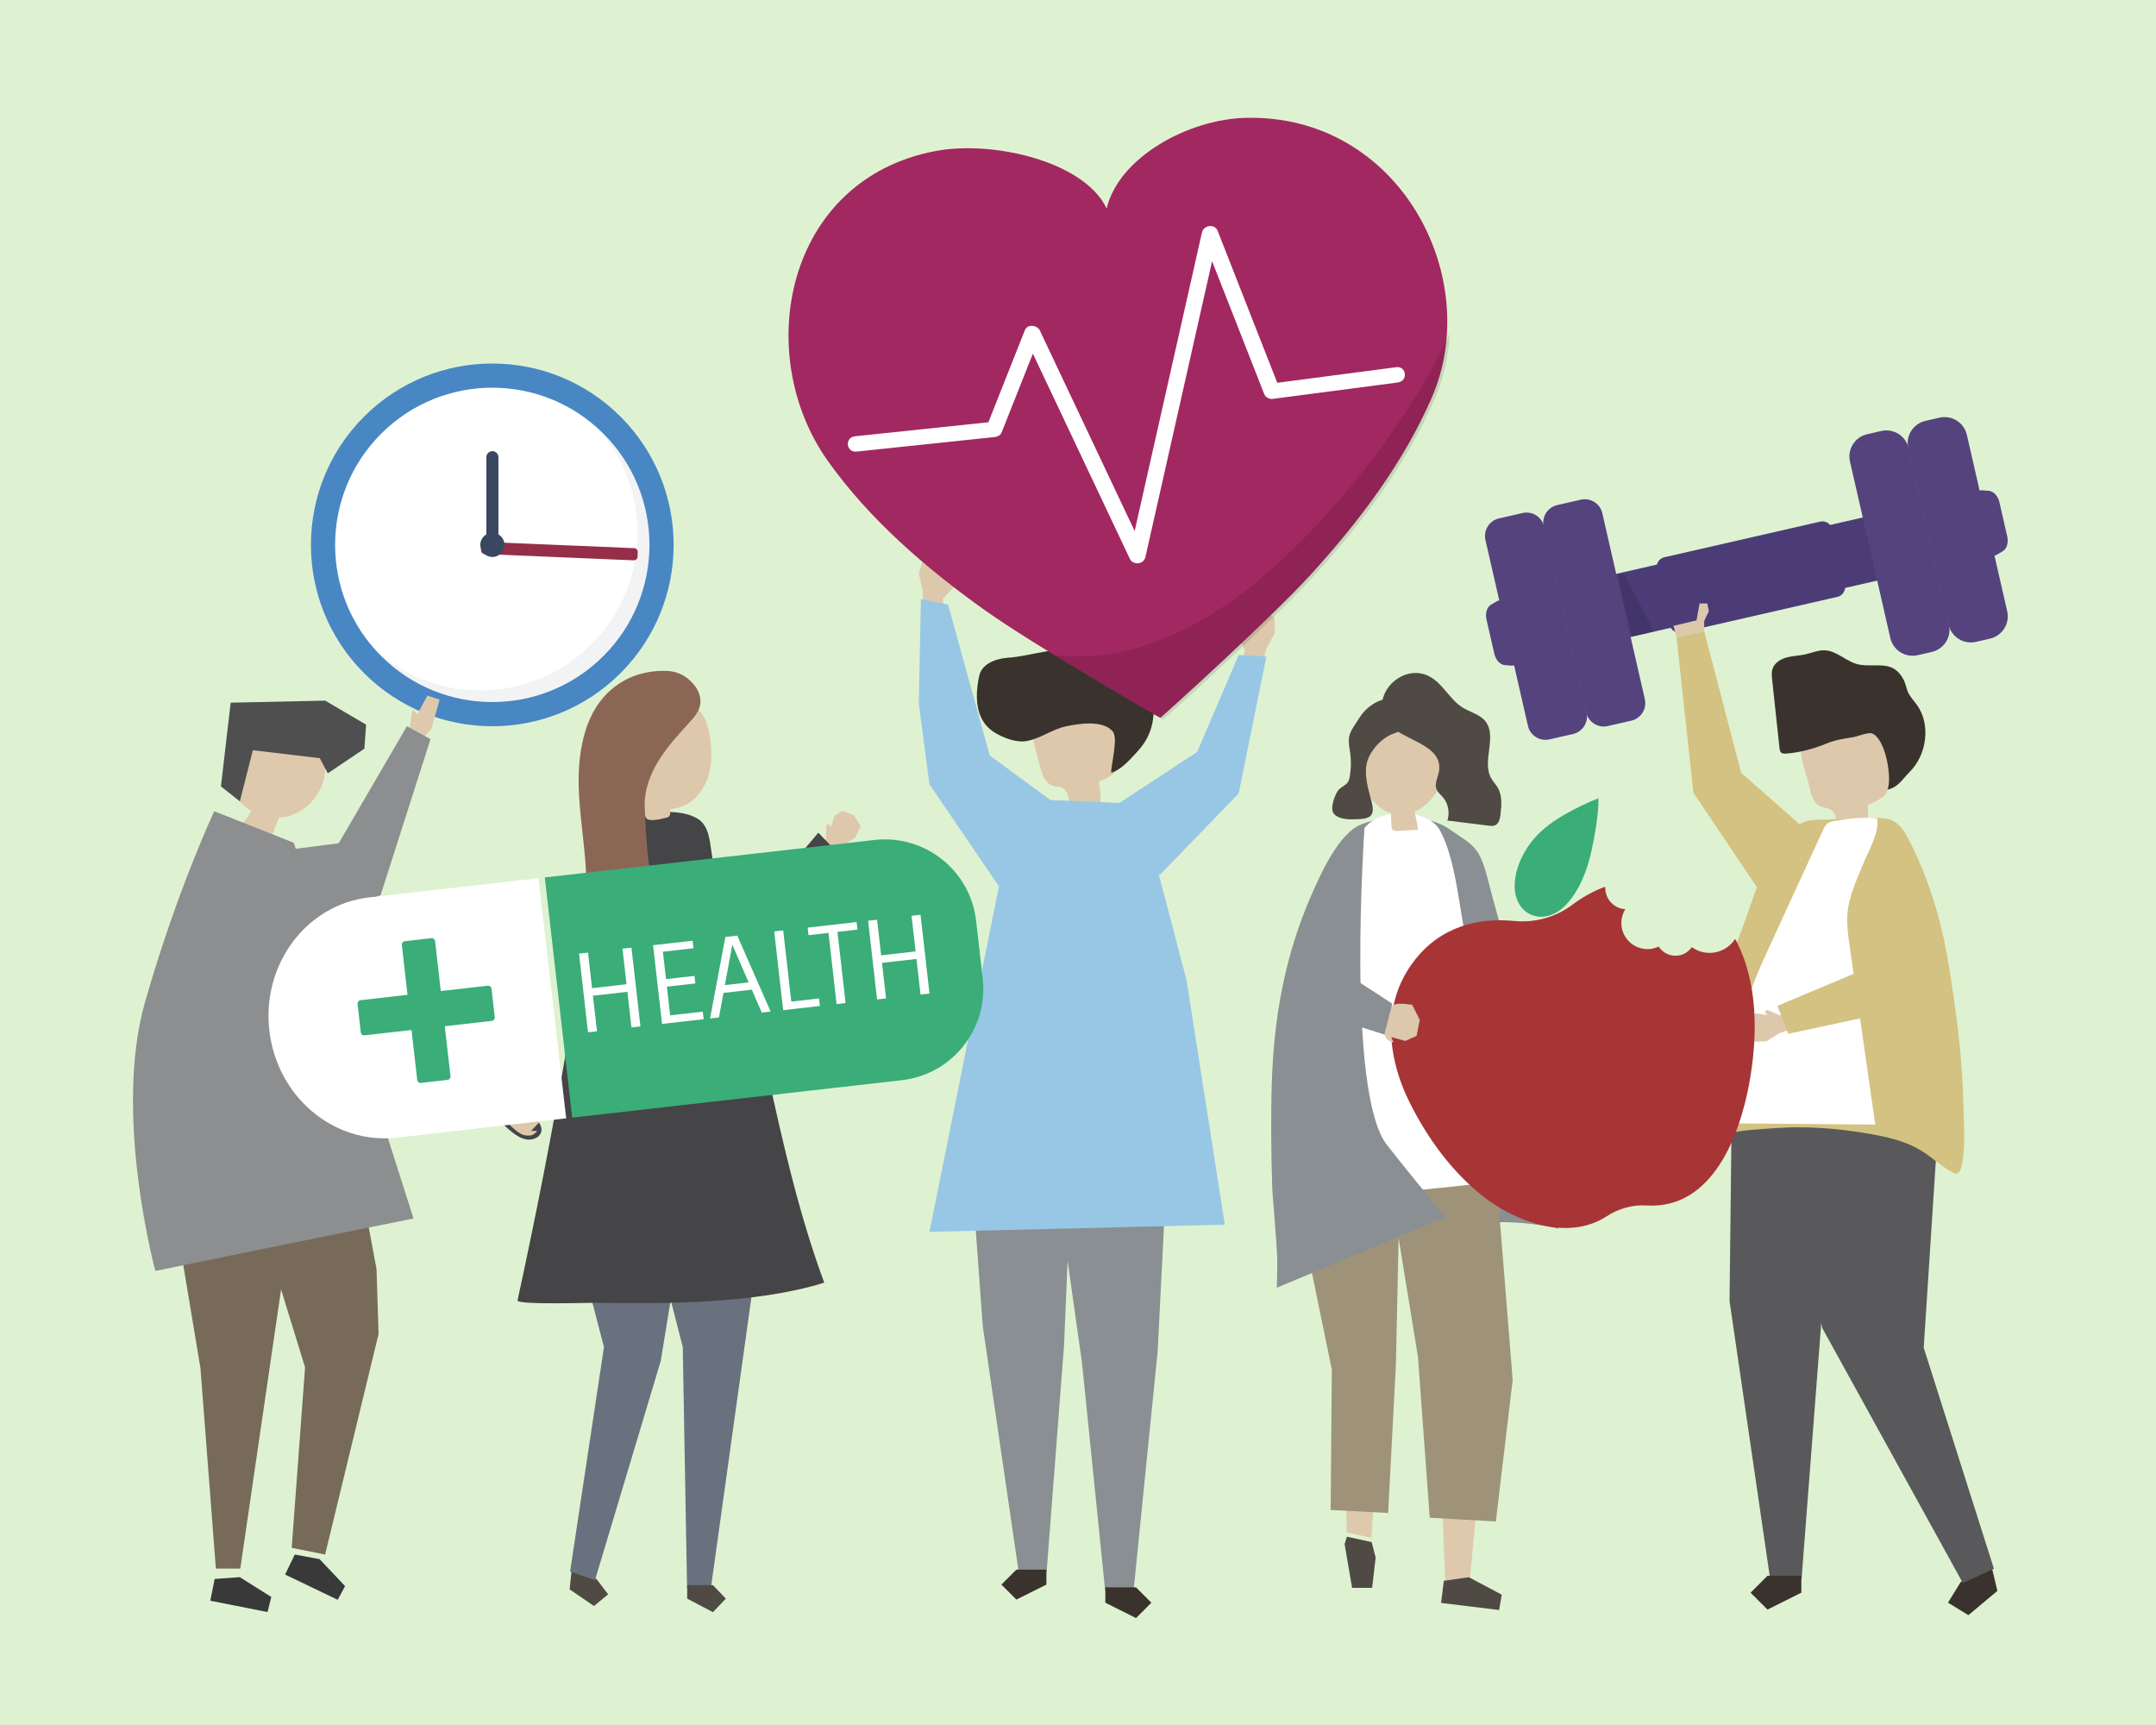 <?xml version="1.0" encoding="utf-8"?>
<!-- Generator: Adobe Illustrator 27.5.0, SVG Export Plug-In . SVG Version: 6.00 Build 0)  -->
<svg version="1.1" xmlns="http://www.w3.org/2000/svg" xmlns:xlink="http://www.w3.org/1999/xlink" x="0px" y="0px"
	 viewBox="0 0 1000 800" style="enable-background:new 0 0 1000 800;" xml:space="preserve">
<g id="background">
	<rect x="0" style="fill:#DEF2D1;" width="1000" height="800"/>
</g>
<g id="object">
	<g>
		<g>
			<g>
				
					<ellipse transform="matrix(0.707 -0.707 0.707 0.707 -111.796 235.507)" style="fill:#4987C4;" cx="228.384" cy="252.703" rx="84.129" ry="84.129"/>
			</g>
			<g>
				
					<ellipse transform="matrix(0.707 -0.707 0.707 0.707 -111.796 235.507)" style="fill:#FFFFFF;" cx="228.384" cy="252.703" rx="72.912" ry="72.912"/>
			</g>
			<g style="opacity:0.07;">
				<g>
					<path style="fill:#394860;" d="M278.422,200.144c10.767,12.707,17.265,29.147,17.265,47.107
						c0,40.268-32.644,72.912-72.912,72.912c-19.374,0-36.981-7.559-50.038-19.885c13.374,15.784,33.339,25.806,55.647,25.806
						c40.268,0,72.912-32.644,72.912-72.912C301.296,232.276,292.505,213.437,278.422,200.144z"/>
				</g>
			</g>
			<g>
				<g>
					<path style="fill:#952F49;" d="M223.207,252.939l-0.095,2.264c-0.039,0.935,0.687,1.724,1.621,1.763l69.202,2.897
						c0.935,0.039,1.724-0.687,1.763-1.621l0.095-2.264c0.039-0.934-0.687-1.724-1.621-1.763l-69.202-2.897
						C224.035,251.278,223.246,252.004,223.207,252.939z"/>
				</g>
				<g>
					<path style="fill:#394860;" d="M231.188,247.851v-35.81c0-1.549-1.256-2.804-2.804-2.804l0,0c-1.549,0-2.804,1.255-2.804,2.804
						v35.81c-1.675,0.97-2.804,2.777-2.804,4.852c0,3.098,2.511,5.609,5.609,5.609c3.098,0,5.609-2.511,5.609-5.609
						C233.992,250.628,232.863,248.821,231.188,247.851z"/>
				</g>
			</g>
		</g>
		<g>
			<path style="fill:#8C6654;" d="M295.882,327.367c8.191,2.24,14.639,9.82,15.537,18.264c4.476-4.17,6.761-10.572,5.937-16.634
				c-0.824-6.062-4.736-11.622-10.163-14.445c-5.078,2.695-9.015,7.463-10.701,12.959L295.882,327.367z"/>
		</g>
		<g>
			<g>
				<path style="fill:#4B3C77;" d="M876.231,237.196l-27.403,6.266c-1.123-1.294-2.843-1.95-4.558-1.558l-72.327,16.537
					c-1.715,0.392-2.98,1.731-3.428,3.384l-27.403,6.266l6.693,29.274l27.105-6.198c1.07,1.693,3.044,2.624,5.012,2.174
					l72.327-16.537c1.968-0.45,3.341-2.146,3.569-4.135l27.105-6.198L876.231,237.196z"/>
			</g>
			<g style="opacity:0.12;">
				<polygon points="750.302,266.805 756.816,295.308 767.195,292.935 753.256,266.029 				"/>
			</g>
			<g>
				<g>
					<path style="fill:#55437E;" d="M756.617,334.227l-10.901,2.493c-4.501,1.029-8.983-1.785-10.012-6.286l-19.706-86.185
						c-1.029-4.501,1.785-8.983,6.286-10.012l10.901-2.493c4.501-1.029,8.983,1.785,10.012,6.286l19.706,86.185
						C763.932,328.716,761.117,333.198,756.617,334.227z"/>
				</g>
				<g>
					<path style="fill:#55437E;" d="M729.601,340.405l-10.901,2.493c-4.501,1.029-8.983-1.785-10.012-6.286l-19.706-86.185
						c-1.029-4.501,1.785-8.983,6.286-10.012l10.901-2.493c4.501-1.029,8.983,1.785,10.012,6.286l19.706,86.185
						C736.915,334.893,734.101,339.375,729.601,340.405z"/>
				</g>
				<g>
					<path style="fill:#55437E;" d="M700.968,308.711l-3.003-0.253c-2.185-0.184-4.21-2.389-4.878-5.313l-3.612-15.798
						c-0.668-2.924,0.197-5.79,2.085-6.905l2.595-1.533c2.597-1.534,5.947,0.836,6.867,4.858l4.021,17.584
						C705.961,305.374,703.973,308.964,700.968,308.711z"/>
				</g>
			</g>
			<g>
				<g>
					<path style="fill:#55437E;" d="M889.469,303.851l6.525-1.492c5.709-1.305,9.279-6.992,7.974-12.701l-18.705-81.808
						c-1.305-5.709-6.992-9.279-12.701-7.974l-6.525,1.492c-5.709,1.305-9.279,6.992-7.974,12.701l18.705,81.808
						C878.073,301.587,883.76,305.157,889.469,303.851z"/>
				</g>
				<g>
					<path style="fill:#55437E;" d="M916.485,297.674l6.525-1.492c5.709-1.305,9.279-6.992,7.974-12.701l-18.705-81.808
						c-1.305-5.709-6.992-9.279-12.701-7.974l-6.525,1.492c-5.709,1.305-9.279,6.992-7.974,12.701l18.705,81.808
						C905.09,295.41,910.776,298.979,916.485,297.674z"/>
				</g>
				<g>
					<path style="fill:#55437E;" d="M926.312,257.187l2.595-1.533c1.888-1.115,2.753-3.981,2.085-6.905l-3.612-15.798
						c-0.669-2.924-2.693-5.129-4.878-5.313l-3.003-0.253c-3.006-0.253-4.993,3.338-4.073,7.36l4.021,17.584
						C920.365,256.351,923.715,258.721,926.312,257.187z"/>
				</g>
			</g>
		</g>
		<g>
			<g>
				<g>
					<polygon style="fill:#DEC9AD;" points="200.123,337.94 203.905,324.467 198.217,322.6 193.584,331.252 191.304,329.121 
						189.473,341.044 195.123,343.783 					"/>
				</g>
				<g>
					<polygon style="fill:#8C8E90;" points="102.833,398.055 157.101,391.077 188.739,336.799 199.673,342.807 176.523,415.17 
						112.045,438.633 					"/>
				</g>
			</g>
			<g>
				<g>
					<g>
						<polygon style="fill:#776A58;" points="116.698,534.972 116.698,553.57 141.495,634.159 135.296,717.849 150.794,720.948 
							175.59,618.661 174.642,588.567 163.192,527.19 						"/>
					</g>
					<g>
						<polygon style="fill:#776A58;" points="136.368,556.992 111.452,727.471 100.127,727.471 92.974,634.482 77.476,541.494 
													"/>
					</g>
					<g>
						<polygon style="fill:#393939;" points="148.228,723.074 160.059,735.595 156.641,741.942 132.23,730.225 136.726,720.948 
													"/>
					</g>
					<g>
						<polygon style="fill:#393939;" points="111.242,731.445 125.826,740.614 124.103,747.613 97.538,742.366 99.574,732.261 
													"/>
					</g>
				</g>
				<g>
					<g>
						<path style="fill:#DEC9AD;" d="M150.87,348.592c-10.045,0.739-19.437-7.51-29.323-5.462
							c-6.428,1.331-11.503,7.033-13.464,13.458c-0.914,2.995-1.238,6.259-0.343,9.237c0.581,1.933,1.652,3.675,2.913,5.223
							c1.686,2.069,3.748,3.788,6.036,5.109c-1.257,2.026-2.698,3.939-4.299,5.705c4.632,1.774,9.265,3.548,13.897,5.322
							c1.024-2.662,2.047-5.324,3.071-7.986c1.393-0.077,2.781-0.276,4.141-0.628c8.225-2.134,15.043-9.337,16.878-17.829
							C151.235,356.762,151.07,352.648,150.87,348.592z"/>
					</g>
					<g>
						<polygon style="fill:#4F4F4F;" points="148.334,351.622 117.275,347.932 111.247,371.656 102.476,364.696 106.996,325.876 
							150.828,324.932 169.807,336.066 169.004,347.223 152.033,358.647 						"/>
					</g>
				</g>
				<g>
					<path style="fill:#8C8E90;" d="M136.278,390.857l-36.891-14.634c0,0-17.233,36.416-32.137,88.581s4.813,124.607,4.813,124.607
						s102.87-21,119.746-24.312l-33.293-104.33L136.278,390.857z"/>
				</g>
			</g>
		</g>
		<g>
			<g>
				<g>
					<path style="fill:#DDC8AC;" d="M852.801,384.671c4.519-0.196,9.039-0.393,13.558-0.589c0.243-3.599,0.199-7.217-0.133-10.809
						c0.04,0.436,7.273-3.377,7.913-4.242c1.842-2.49,2.056-6.672,2.823-9.634c1.632-6.31,3.166-13.416-0.168-19.016
						c-3.454-5.8-10.926-7.785-17.673-7.961c-8.472-0.221-17.932,2.248-22.289,9.518c-3.935,6.566,1.03,16.25,2.447,23.194
						c0.699,3.423,1.765,7.33,4.946,8.776c1.689,0.768,3.738,0.684,5.246,1.765C852.128,377.579,851.529,381.656,852.801,384.671z"
						/>
				</g>
				<g>
					<path style="fill:#3A332D;" d="M823.481,329.383c-0.504-4.683-1.007-9.366-1.511-14.049c-0.187-1.739-0.367-3.544,0.195-5.2
						c0.935-2.755,3.733-4.476,6.541-5.236c2.808-0.76,5.765-0.789,8.606-1.414c3.032-0.667,5.981-2.019,9.083-1.882
						c5.899,0.26,10.415,5.732,16.246,6.664c8.073,1.29,15.487-2.409,20.362,7.093c0.896,1.746,1.144,3.755,1.934,5.552
						c1.02,2.32,2.877,4.15,4.329,6.228c6.384,9.135,4.32,22.999-3.418,30.741c-3.752,3.754-5.286,7.149-10.454,8.353
						c2.367-4.811-0.759-23.978-7.239-26.128c-1.716-0.569-6.872,1.531-8.773,1.809c-4.211,0.615-8.306,1.291-12.267,2.931
						c-5.88,2.435-12.263,4.161-18.627,4.636c-0.814,0.061-1.724,0.091-2.339-0.446c-0.578-0.505-0.698-1.344-0.78-2.108
						C824.738,341.077,824.109,335.23,823.481,329.383z"/>
				</g>
			</g>
			<g>
				<g>
					<g>
						<polygon style="fill:#3A332D;" points="924.615,730.165 926.433,737.8 912.981,749.069 903.529,743.252 909.346,733.8 
							922.798,722.53 						"/>
					</g>
					<g>
						<polygon style="fill:#59595B;" points="893.741,493.991 899.261,517.178 892.262,625.013 924.829,727.514 910.406,734.148 
							845.154,615.81 837.405,578.008 833.464,498.087 						"/>
					</g>
				</g>
				<g>
					<g>
						<polygon style="fill:#59595B;" points="803.354,503.185 802.195,603.356 821.072,732.512 835.587,732.512 844.754,613.338 
							864.616,494.164 						"/>
					</g>
					<g>
						<polygon style="fill:#3A332D;" points="835.503,730.785 835.503,738.633 819.807,746.481 811.959,738.633 819.807,730.785 
													"/>
					</g>
				</g>
				<g>
					<path style="fill:#D4C282;" d="M911.007,522.345c0.2,9.139-0.087,21.456-3.598,21.907c-0.658,0.084-1.289-0.241-1.864-0.555
						c-6.071-3.315-10.367-7.98-16.351-11.183c-6.273-3.357-13.448-5.14-20.486-6.389c-10.523-1.923-21.278-3.115-32-3.302
						c-8.428-0.147-16.897,0.571-25.289,1.269c-6.983,0.581-13.48,2.651-20.593,2.158c-7.291-0.505-14.473-2.739-20.705-6.569
						c-0.228-0.14-0.47-0.3-0.564-0.55c-0.103-0.274-0.003-0.579,0.098-0.854c1.489-4.081,2.559-8.122,5.263-11.502
						c3.02-3.774,5.166-8.569,7.349-12.865c4.549-8.953,8.834-18.336,12.013-27.874c4.805-12.964,10.293-25.592,14.938-38.6
						c3.219-9.016,6.155-18.192,10.524-26.739c3.42-6.692,9.516-16.469,16.859-19.416c2.485-0.997,5.227-1.087,7.904-1.164
						c8.12-0.233,16.241-0.467,24.361-0.7c2.96-0.085,6.039-0.148,8.738,1.072c4.044,1.828,6.33,6.075,8.329,10.038
						c8.961,17.768,14.674,36.924,17.875,56.68c1.671,10.315,3.216,20.65,4.419,31.024c1.342,11.577,2.264,23.206,2.459,34.854
						C910.707,514.378,910.912,518.003,911.007,522.345z"/>
				</g>
				<g>
					<path style="fill:#FFFFFF;" d="M856.825,424.339c-0.305,4.601,0.351,9.206,1.005,13.773
						c3.987,27.812,7.973,55.625,11.96,83.437c-21.804-0.19-43.608-0.38-65.413-0.569c0.789-10.421,1.579-20.841,2.368-31.262
						c0.506-6.68,1.016-13.384,2.426-19.94c2.275-10.574,6.838-20.528,11.37-30.387c8.373-18.217,16.746-36.434,25.119-54.651
						c0.448-0.974,0.92-1.981,1.745-2.682c0.988-0.84,2.338-1.121,3.628-1.345c6.233-1.083,13.271-1.999,19.535-1.079
						c1.566,5.702-4.211,15.615-6.352,20.919C861.102,408.271,857.383,415.933,856.825,424.339z"/>
				</g>
			</g>
			<g>
				<polygon style="fill:#D4C282;" points="816.144,413.344 785.449,367.658 777.597,295.561 790.446,292.706 807.578,358.379 
					837.559,384.79 				"/>
			</g>
			<g>
				<polygon style="fill:#DDC8AC;" points="790.446,292.706 790.446,288.026 792.588,283.426 791.874,279.857 788.305,279.857 
					786.877,287.709 776.195,290.253 777.597,295.561 				"/>
			</g>
			<g>
				<g>
					<polygon style="fill:#DDC8AC;" points="832.056,468.235 825.433,470.871 819.7,468.293 818.537,469.231 819.633,470.71 
						814.262,469.933 810.503,472.228 810.079,478.073 813.446,483.106 819.295,482.912 825.201,479.231 834.423,476.017 					"/>
				</g>
				<g>
					<polygon style="fill:#D4C282;" points="824.412,466.481 862.543,450.463 866.826,404.778 893.238,416.199 887.148,467.05 
						829.432,479.445 					"/>
				</g>
			</g>
		</g>
		<g>
			<g>
				<g>
					<g>
						<polygon style="fill:#898F92;" points="450.79,546.005 455.839,615.092 472.556,729.469 485.409,729.469 493.528,623.932 
							497.124,538.545 						"/>
					</g>
					<g>
						<polygon style="fill:#3A332D;" points="485.335,727.939 485.335,734.889 471.435,741.839 464.485,734.889 471.435,727.939 
													"/>
					</g>
				</g>
			</g>
			<g>
				<g>
					<g>
						<polygon style="fill:#898F92;" points="541.84,529.724 536.954,626.564 525.768,737.735 512.603,737.735 501.903,632.406 
							486.272,521.542 						"/>
					</g>
					<g>
						<polygon style="fill:#3A332D;" points="512.679,736.168 512.679,743.287 526.916,750.405 534.034,743.287 526.916,736.168 
													"/>
					</g>
				</g>
			</g>
			<g>
				<g>
					<path style="fill:#DDC8AC;" d="M496.969,374.455c4.491-0.439,8.983-0.878,13.474-1.318c0.048-3.598-0.191-7.201-0.716-10.761
						c3.745-1.311,8.072-3.279,8.73-7.191c0.207-1.232-0.004-2.492-0.216-3.724c-0.873-5.092-1.745-10.184-2.618-15.276
						c-0.302-1.761-0.623-3.574-1.579-5.084c-1.677-2.649-4.936-3.812-8.024-4.352c-7.881-1.379-16.474,0.317-22.593,5.472
						c-1.629,1.372-3.102,3.022-3.822,5.026c-1.11,3.09-0.288,6.501,0.542,9.678c0.766,2.932,1.531,5.864,2.297,8.797
						c0.881,3.373,2.154,7.207,5.4,8.475c1.724,0.674,3.76,0.48,5.32,1.476C495.917,367.427,495.54,371.521,496.969,374.455z"/>
				</g>
				<g>
					<path style="fill:#3A332D;" d="M453.09,323.565c-0.087-3.491,0.403-7.023,1.101-10.206c1.198-5.47,7.651-7.928,13.237-8.316
						c12.065-0.837,23.707-6.307,35.489-2.085c6.735,2.413,15.779,2.992,21.874,6.395c2.545,1.421,4.574,3.638,6.155,6.087
						c5.477,8.484,5.491,20.172,0.036,28.669c-1.224,1.907-2.688,3.648-4.226,5.312c-3.184,3.443-6.992,7.696-11.366,8.967
						c-0.099-3.912,3.481-16.242,0.481-19.452c-4.761-5.094-15.543-3.334-21.459-2.089c-6.453,1.358-12.209,5.919-18.607,6.886
						c-4.603,0.696-10.474-1.569-14.384-3.953C455.294,336.044,453.248,329.871,453.09,323.565z"/>
				</g>
			</g>
			<g>
				<g>
					<g>
						<polygon style="fill:#DDC8AC;" points="574.895,309.752 577.503,301.637 573.964,295.006 574.988,293.543 576.841,294.731 
							575.479,288.386 577.912,283.715 584.852,282.736 591.129,286.345 591.371,293.339 587.458,300.683 584.37,311.945 						"/>
					</g>
				</g>
				<g>
					<polygon style="fill:#98C7E5;" points="574.53,303.765 587.379,304.479 574.53,368.01 537.877,405.814 516.618,374.058 
						555.256,348.737 					"/>
				</g>
			</g>
			<g>
				<g>
					<g>
						<polygon style="fill:#DDC8AC;" points="437.857,286.109 437.421,277.598 442.543,272.098 441.929,270.42 439.833,271.092 
							442.778,265.31 441.626,260.171 435.17,257.443 428.177,259.32 426.148,266.017 428.043,274.12 428.137,285.797 						"/>
					</g>
				</g>
				<g>
					<polygon style="fill:#98C7E5;" points="439.747,280.417 427.146,277.808 426.148,326.29 431.099,363.76 463.322,411.052 
						489.704,372.883 459.073,350.372 					"/>
				</g>
			</g>
			<g>
				<polygon style="fill:#98C7E5;" points="486.3,370.99 528.868,372.793 550.356,454.581 568.101,567.965 431.099,571.296 
					463.322,411.052 				"/>
			</g>
		</g>
		<g>
			<g>
				<g>
					<polygon style="fill:#DDC8AC;" points="377.916,393.852 383.103,388.962 383.19,382.677 384.531,382.019 385.408,383.638 
						386.974,378.442 390.642,376.004 396.119,378.089 399.258,383.268 396.611,388.487 390.779,392.285 383.969,399.285 					"/>
				</g>
				<g>
					<polygon style="fill:#454446;" points="379.557,386.182 350.513,420.605 312.592,383.871 306.695,427.785 352.856,450.672 
						389.185,396.21 					"/>
				</g>
			</g>
			<g>
				<g>
					<polygon style="fill:#504A45;" points="264.847,730.885 264.218,737.093 275.496,744.833 282.079,739.392 276.754,732.418 
						265.476,724.677 					"/>
				</g>
				<g>
					<polygon style="fill:#69717F;" points="265.128,541.082 263.218,559.936 280.131,624.713 264.426,728.804 275.986,732.787 
						306.47,631.163 311.307,601.599 311.131,539.013 					"/>
				</g>
			</g>
			<g>
				<g>
					<polygon style="fill:#69717F;" points="354.041,562.096 329.725,736.516 318.672,736.516 316.683,624.713 296.566,546.239 
											"/>
				</g>
				<g>
					<polygon style="fill:#504A45;" points="318.736,735.136 318.736,741.402 330.688,747.667 336.664,741.402 330.688,735.136 
											"/>
				</g>
			</g>
			<g>
				<path style="fill:#454446;" d="M326.886,383.045c-0.876-1.431-2.045-2.65-3.649-3.556c-10.981-6.197-29.182-0.739-41.097-0.739
					c-3.521,37.074-13.256,72.409-19.544,108.81c-6.678,38.66-14.197,77.175-22.55,115.508c-0.473,2.171,33.161,1.076,36.333,1.129
					c32.358,0.546,74.714,0.434,105.936-9.349c-19.926-53.493-27.201-111.05-42.892-165.935c-2.755-9.636-6.026-19.127-8.507-28.84
					C329.479,394.441,329.7,387.646,326.886,383.045z"/>
			</g>
			<g>
				<path style="fill:#DDC8AC;" d="M328.865,339.314c-4.232-22.344-32.148-18.483-40.156-0.389
					c-4.554,10.29,0.217,24.855,9.327,32.015c0.195,1.978,0.452,7.435,1.965,8.758c1.638,1.432,6.797,0.067,8.819-0.401
					c0.561-0.13,1.147-0.291,1.553-0.698c0.509-0.51,0.594-1.875,0.604-3.388c1.484-0.101,3.004-0.39,4.552-0.898
					c6.493-2.132,11.196-8.143,13.14-14.695C330.612,353.067,330.137,346.028,328.865,339.314z"/>
			</g>
			<g>
				<path style="fill:#8C6654;" d="M287.59,428.008c0.265-0.015,0.481-0.036,0.638-0.063c4.924-0.845,12.827-2.435,15.113-7.624
					c2.343-5.316-1.82-14.961-2.507-20.485c-1.044-8.397-1.391-16.867-1.795-25.314c-0.364-7.615,2.357-15.119,6.34-21.619
					c3.983-6.5,9.195-12.144,14.326-17.781c2.134-2.345,4.343-4.853,4.996-7.956c0.721-3.432-0.651-7.055-2.915-9.734
					c-3.483-4.122-7.617-6.173-12.877-6.298c-18.464-0.441-32.344,10.482-37.582,28.513c-7.505,25.839,1.871,50.495,0.474,76.207
					c-0.238,4.39-1.69,8.708-4.152,12.351C268.302,427.237,283.607,428.235,287.59,428.008z"/>
			</g>
			<g>
				<g>
					<path style="fill:#454446;" d="M250.285,526.397c-1.479,1.853-4.143,2.437-6.468,1.969c-2.324-0.468-4.37-1.818-6.239-3.278
						c-2.254-1.761-4.349-3.725-6.252-5.861c-1.093-1.227-2.145-2.55-2.654-4.113c-0.51-1.563-0.384-3.423,0.695-4.663
						c0.74-0.85,1.818-1.312,2.858-1.746c0.737-0.307,1.527-0.621,2.312-0.472c0.659,0.125,1.21,0.559,1.732,0.98
						C239.855,512.099,254.973,520.525,250.285,526.397z"/>
				</g>
				<g>
					<g>
						<path style="fill:#DDC8AC;" d="M243.014,526.41c0.295,0.083,0.596,0.145,0.905,0.183c0.964,0.119,2.429,0.101,3.318-0.348
							c-0.001,0.001,2.619-1.835,1.471-1.809l-2.379,0.053l4.829-5.09l0.383-5.682l-5.855-4.811l-7.827-0.202
							c-2.344,3.561-5.693,6.857-2.925,11.21c0.821,1.291,1.988,2.318,3.14,3.326C239.557,524.538,241.149,525.886,243.014,526.41z"
							/>
					</g>
				</g>
			</g>
		</g>
		<g>
			<g>
				<g>
					<path style="fill:#898F92;" d="M632.143,382.042c-0.22,0.082-0.439,0.165-0.657,0.249
						c-10.405,4.048-18.576,22.211-23.258,32.884c-12.087,27.551-17.367,56.261-18.327,86.708
						c-0.517,16.395-0.323,32.816,0.197,49.221c0.144,4.533,4.073,45.109,2.064,46.078c20.61-9.94,41.567-19.329,63.507-25.003
						c21.94-5.674,45.021-7.539,67.183-2.37c-6.74-51.508-16.509-103.914-30.597-153.683c-1.685-5.953-2.811-12.298-5.309-17.939
						c-2.877-6.497-7.193-8.416-12.648-12.256c-1.869-1.316-3.751-2.64-5.805-3.557C657.666,377.536,643.104,377.98,632.143,382.042
						z"/>
				</g>
				<g>
					<g>
						<g>
							<polygon style="fill:#DEC9AD;" points="600.438,544.161 624.059,640.032 624.587,710.698 636.056,713.177 640.538,647.456 
								651.796,527.098 							"/>
						</g>
					</g>
					<g>
						<polygon style="fill:#504A45;" points="636.201,715.159 638.054,722.326 636.428,736.388 627.134,736.405 623.653,716.078 
							624.732,712.679 						"/>
					</g>
				</g>
				<g>
					<g>
						<polygon style="fill:#DEC9AD;" points="690.624,533.572 692.708,616.413 681.65,733.415 670.328,734.244 666.26,626.982 
							643.203,529.742 						"/>
					</g>
					<g>
						<polygon style="fill:#504A45;" points="681.296,731.46 696.547,739.557 695.336,746.681 668.395,743.381 669.691,733.129 
													"/>
					</g>
				</g>
				<g>
					<polygon style="fill:#9E9379;" points="693.943,544.26 701.617,639.971 693.81,705.61 663.141,703.873 657.675,629.247 
						644.412,547.888 646.472,535.221 690.673,535.869 					"/>
				</g>
				<g>
					<polygon style="fill:#9E9379;" points="647.447,633.007 643.844,701.658 617.185,700.291 617.729,635.184 600.919,553.421 
						604.754,530.566 649.589,533.357 					"/>
				</g>
				<g>
					<path style="fill:#FFFFFF;" d="M709.696,545.969c-27.439,4.19-73.099,7.389-100.538,11.579
						c-1.478-49.613,3.407-106.906,15.377-154.917c2.171-8.708,5.379-18.108,12.987-22.544c8.152-4.752,25.442-4.108,30.417,5.124
						c7.278,13.506,8.715,35.005,11.963,50.036C687.248,469.256,705.145,511.466,709.696,545.969z"/>
				</g>
				<g>
					<g>
						<path style="fill:#DDC8AC;" d="M632.694,344.92c4.086-20.239,29.387-16.43,36.46,0.084
							c4.659,10.878-2.102,26.827-13.053,31.451c0.67,2.766,1.223,5.561,1.654,8.374c-3.101,0.174-6.202,0.347-9.302,0.521
							c-0.959,0.054-2.086,0.034-2.66-0.737c-0.348-0.467-0.386-1.087-0.411-1.669c-0.084-1.96-0.168-3.921-0.252-5.882
							c-0.235-0.07-0.471-0.143-0.708-0.224c-5.872-2.006-10.075-7.514-11.769-13.483
							C630.958,357.386,631.466,351.001,632.694,344.92z"/>
					</g>
					<g>
						<g>
							<g>
								<path style="fill:#504A45;" d="M635.238,350.457c-3.203,6.096-1.221,13.479,0.545,19.801
									c1.566,5.606,1.846,9.173-4.526,9.574c-3.59,0.226-9.972,0.699-12.574-2.448c-1.969-2.383,0.337-8.37,1.858-10.65
									c1.162-1.74,3.578-2.325,4.693-4.096c0.46-0.73,0.65-1.594,0.801-2.443c0.617-3.468,0.707-7.03,0.264-10.525
									c-0.3-2.373-0.846-4.745-0.663-7.13c0.265-3.458,3.327-7.038,5.107-9.963c3.312-5.444,12.799-11.92,18.921-6.219
									c1.394,1.298,2.017,3.209,2.497,5.052c0.287,1.101,0.544,2.243,0.373,3.367c-0.68,4.484-4.89,4.571-8.061,6.239
									C640.563,343.074,637.282,346.566,635.238,350.457z"/>
							</g>
							<g>
								<path style="fill:#504A45;" d="M667.56,356.827c-0.263,3.211-2.502,6.462-1.197,9.407c0.582,1.312,1.767,2.236,2.721,3.308
									c2.606,2.929,3.492,7.286,2.237,10.999c6.386,0.794,12.772,1.589,19.158,2.383c0.963,0.12,1.975,0.234,2.875-0.128
									c1.924-0.774,2.419-3.219,2.64-5.281c0.435-4.061,0.813-8.423-1.177-11.99c-0.922-1.654-2.301-3.018-3.218-4.675
									c-4.411-7.968,3.064-19.468-2.745-26.483c-2.592-3.13-6.945-4.043-10.4-6.184c-6.024-3.732-9.173-11.124-15.426-14.458
									c-11.809-6.296-26.42,6.969-20.833,19.324C646.752,343.125,668.619,343.897,667.56,356.827z"/>
							</g>
						</g>
					</g>
				</g>
				<g>
					<path style="fill:#898F92;" d="M632.919,383.524c0,0-8.729,123.19,10.398,147.48c19.128,24.29,27.309,33.442,27.309,33.442
						l-78.391,32.73C592.235,597.177,593.937,417.543,632.919,383.524z"/>
				</g>
			</g>
			<g>
				<g>
					<path style="fill:#898F92;" d="M714.367,458.951c1.85,1.483,2.428,4.148,1.955,6.472c-0.473,2.323-1.827,4.366-3.291,6.232
						c-1.766,2.25-3.735,4.341-5.875,6.239c-1.23,1.091-2.555,2.139-4.119,2.645c-1.564,0.506-3.424,0.377-4.662-0.705
						c-0.849-0.741-1.307-1.821-1.739-2.862c-0.306-0.738-0.618-1.529-0.467-2.313c0.127-0.658,0.562-1.209,0.984-1.73
						C700.047,469.35,708.505,454.25,714.367,458.951z"/>
				</g>
				<g>
					<g>
						<path style="fill:#DDC8AC;" d="M714.364,466.222c0.083-0.294,0.146-0.596,0.185-0.905c0.121-0.963,0.106-2.429-0.341-3.319
							c0.001,0.001-1.829-2.623-1.806-1.475l0.048,2.379l-5.08-4.84l-5.681-0.396l-4.824,5.844l-0.219,7.827
							c3.556,2.352,6.845,5.707,11.204,2.949c1.293-0.818,2.323-1.983,3.333-3.132C712.485,469.675,713.837,468.086,714.364,466.222
							z"/>
					</g>
				</g>
			</g>
		</g>
		<g>
			<g>
				<path style="fill:#A73535;" d="M804.804,435.426c-2.504,3.902-6.877,6.491-11.857,6.491c-3.079,0-5.926-0.991-8.243-2.668
					c-1.668,2.408-4.447,3.988-7.598,3.988c-3.266,0-6.13-1.699-7.773-4.256c-1.577,0.753-3.343,1.176-5.208,1.176
					c-6.683,0-12.101-5.418-12.101-12.101c0-2.35,0.672-4.543,1.832-6.399c-5.194-0.305-9.313-4.612-9.313-9.882
					c0-0.19,0.007-0.378,0.017-0.565c-5.985,2.189-11.213,5.337-15.519,8.558c-7.594,5.682-17.224,8.272-26.666,7.351
					c-13.135-1.28-31.016,0.622-44.353,15.92c-17.883,20.51-14.91,47.116-3.856,68.966c8.18,16.17,19.641,32.035,34.56,43.473
					c14.437,11.068,38.582,20.282,56.482,8.605c5.457-3.56,11.943-5.439,18.439-5.027c31.096,1.971,43.433-33.574,47.628-56.267
					C815.34,480.786,815.644,455.445,804.804,435.426z"/>
			</g>
			<g>
				<path style="fill:#3AAD79;" d="M724.248,421.54c4.76-3.909,8.473-10.177,10.943-16.768c2.47-6.591,3.811-13.54,4.903-20.406
					c0.757-4.758,1.408-9.561,1.292-14.171c-4.833,1.918-9.641,4.207-14.39,6.85c-5.356,2.98-10.735,6.495-15.312,11.712
					c-4.576,5.217-8.295,12.389-9.026,19.663C701.119,423.729,714.443,429.593,724.248,421.54z"/>
			</g>
		</g>
		<g>
			<g>
				<path style="fill:#A22861;" d="M577.883,54.647c-26.912,0.638-58.986,18.417-64.598,42.044
					c-10.413-21.939-52.826-31.646-79.281-26.66c-69.81,13.155-85.372,94.191-49.954,143.852
					c19.063,26.728,44.772,49.145,72.315,68.804c23.065,16.462,81.654,50.359,81.806,50.207c0.18,0.117,50.419-45.246,69.546-66.154
					c22.842-24.968,43.314-52.251,56.388-82.365C688.396,128.422,648.901,52.964,577.883,54.647z"/>
			</g>
			<g style="opacity:0.12;">
				<path d="M651.119,192.489c-15.315,23.05-33.54,45.093-53.801,64.507c-19.593,18.774-43.074,35.805-70.08,43.514
					c-12.973,3.703-25.946,4.746-38.49,3.221c24.285,14.967,50.563,30.118,50.665,30.016c0.18,0.117,50.418-45.246,69.546-66.154
					c22.842-24.968,43.314-52.251,56.388-82.365c4.23-9.744,6.521-20.08,7.052-30.496
					C666.391,167.805,659.147,180.406,651.119,192.489z"/>
			</g>
			<g>
				<path style="fill:#FFFFFF;" d="M647.594,170.295c-18.389,2.411-36.778,4.821-55.168,7.232
					c-9.223-23.503-18.446-47.007-27.669-70.51c-1.333-3.398-6.505-2.587-7.261,0.765c-9.836,43.64-19.671,87.28-29.507,130.92
					c-0.57,2.528-1.139,5.055-1.709,7.583c-12.63-26.715-25.26-53.43-37.889-80.145c-2.026-4.285-4.051-8.569-6.077-12.854
					c-1.221-2.583-5.758-3.18-6.97-0.121c-5.636,14.22-11.272,28.439-16.909,42.659c-20.634,2.174-41.269,4.348-61.904,6.522
					c-4.845,0.511-4.106,7.599,0.747,7.088c21.412-2.256,42.823-4.512,64.235-6.768c1.253-0.132,2.607-0.94,3.066-2.098
					c4.83-12.186,9.66-24.371,14.49-36.557c12.957,27.408,25.914,54.815,38.871,82.223c2.026,4.285,4.051,8.569,6.077,12.854
					c1.52,3.214,6.469,2.747,7.261-0.765c9.835-43.64,19.671-87.28,29.507-130.92c0.47-2.088,0.941-4.175,1.411-6.262
					c8.062,20.545,16.124,41.089,24.186,61.634c0.56,1.427,2.281,2.432,3.904,2.219c19.351-2.537,38.702-5.073,58.053-7.61
					C653.164,176.751,652.437,169.661,647.594,170.295z"/>
			</g>
		</g>
		<g>
			<g>
				<path style="fill:#FFFFFF;" d="M262.617,518.648l-78.666,8.94c-29.092,3.306-55.519-18.951-59.027-49.714v0
					c-3.508-30.763,17.232-58.381,46.324-61.687l78.468-8.918L262.617,518.648z"/>
			</g>
			<g>
				<path style="fill:#3AAD79;" d="M265.395,518.333l152.87-17.374c23.39-2.658,40.194-23.779,37.527-47.169l-3.047-26.724
					c-2.666-23.377-23.773-40.169-47.151-37.512l-152.903,17.377L265.395,518.333z"/>
			</g>
			<g>
				<path style="fill:#FFFFFF;" d="M288.72,439.962l4.162-0.473l4.163,36.507l-4.162,0.473l-1.882-16.503l-15.986,1.817
					l1.882,16.503l-4.161,0.473l-4.163-36.507l4.162-0.473l1.882,16.503l15.986-1.817L288.72,439.962z"/>
				<path style="fill:#FFFFFF;" d="M302.907,438.35l18.35-2.086l0.399,3.501l-14.188,1.613l1.449,12.702l13.195-1.499l0.399,3.501
					l-13.195,1.5l1.517,13.302l15.134-1.72l0.399,3.501l-19.296,2.193L302.907,438.35z"/>
				<path style="fill:#FFFFFF;" d="M336.439,434.539l5.533-0.629l15.467,35.223l-4.115,0.468l-4.612-10.62l-13.148,1.495
					l-2.103,11.383l-4.114,0.467L336.439,434.539z M339.674,438.123l-3.469,18.733l11.02-1.252L339.674,438.123z"/>
				<path style="fill:#FFFFFF;" d="M363.256,468.472l-4.163-36.507l4.162-0.473l3.764,33.007l12.864-1.462l0.399,3.5
					L363.256,468.472z"/>
				<path style="fill:#FFFFFF;" d="M375.004,433.703l-0.399-3.501l22.701-2.58l0.399,3.501l-9.27,1.053l3.764,33.006l-4.162,0.473
					l-3.764-33.006L375.004,433.703z"/>
				<path style="fill:#FFFFFF;" d="M422.797,424.725l4.162-0.473l4.163,36.507l-4.162,0.473l-1.882-16.503l-15.986,1.817
					l1.882,16.503l-4.162,0.473l-4.163-36.507l4.162-0.473l1.882,16.503l15.985-1.817L422.797,424.725z"/>
			</g>
			<g>
				<g>
					<path style="fill:#3AAD79;" d="M226.305,457.139c-6.663,0.757-13.325,1.514-19.988,2.272c-0.624,0.071-1.248,0.142-1.872,0.213
						c-0.585-5.131-1.17-10.261-1.755-15.392c-0.294-2.574-0.587-5.149-0.881-7.723c-0.098-0.858-0.868-1.509-1.681-1.416
						c-4.141,0.471-8.282,0.941-12.422,1.412c-0.811,0.092-1.418,0.897-1.32,1.757c0.803,7.045,1.607,14.09,2.41,21.135
						c0.075,0.66,0.15,1.32,0.226,1.98c-4.852,0.552-9.704,1.103-14.556,1.654c-2.434,0.277-4.869,0.553-7.303,0.83
						c-0.811,0.092-1.418,0.898-1.32,1.757c0.499,4.379,0.999,8.757,1.498,13.136c0.055,0.486,0.269,0.836,0.557,1.062
						c0.274,0.259,0.652,0.408,1.124,0.355c6.663-0.757,13.325-1.514,19.988-2.272c0.624-0.071,1.248-0.142,1.872-0.213
						c0.585,5.131,1.17,10.262,1.755,15.392c0.294,2.574,0.587,5.148,0.881,7.723c0.098,0.858,0.868,1.509,1.682,1.416
						c4.141-0.471,8.281-0.941,12.422-1.412c0.46-0.052,0.789-0.273,0.998-0.575c0.242-0.286,0.378-0.683,0.321-1.182
						c-0.803-7.045-1.607-14.09-2.41-21.135c-0.075-0.66-0.15-1.32-0.226-1.98c4.852-0.551,9.704-1.103,14.556-1.654
						c2.435-0.277,4.869-0.553,7.303-0.83c0.811-0.092,1.418-0.897,1.32-1.757c-0.499-4.378-0.999-8.757-1.498-13.136
						C227.889,457.698,227.118,457.047,226.305,457.139z"/>
				</g>
			</g>
		</g>
		<g>
			<g>
				<g>
					<path style="fill:#DDC8AC;" d="M641.822,478.877c0.066,0.299,0.153,0.594,0.266,0.884c0.35,0.906,1.057,2.19,1.872,2.762
						c-0.001-0.001,2.853,1.444,2.289,0.444l-1.169-2.073l6.766,1.858l5.192-2.341l1.482-7.432l-3.513-6.998
						c-4.245-0.388-8.731-1.787-11.265,2.707c-0.752,1.333-1.107,2.847-1.453,4.337
						C641.843,474.946,641.404,476.985,641.822,478.877z"/>
				</g>
			</g>
		</g>
		<polygon style="fill:#898F92;" points="645.768,465.47 621.442,449.682 602.708,467.363 642.087,479.762 		"/>
	</g>
</g>
</svg>
